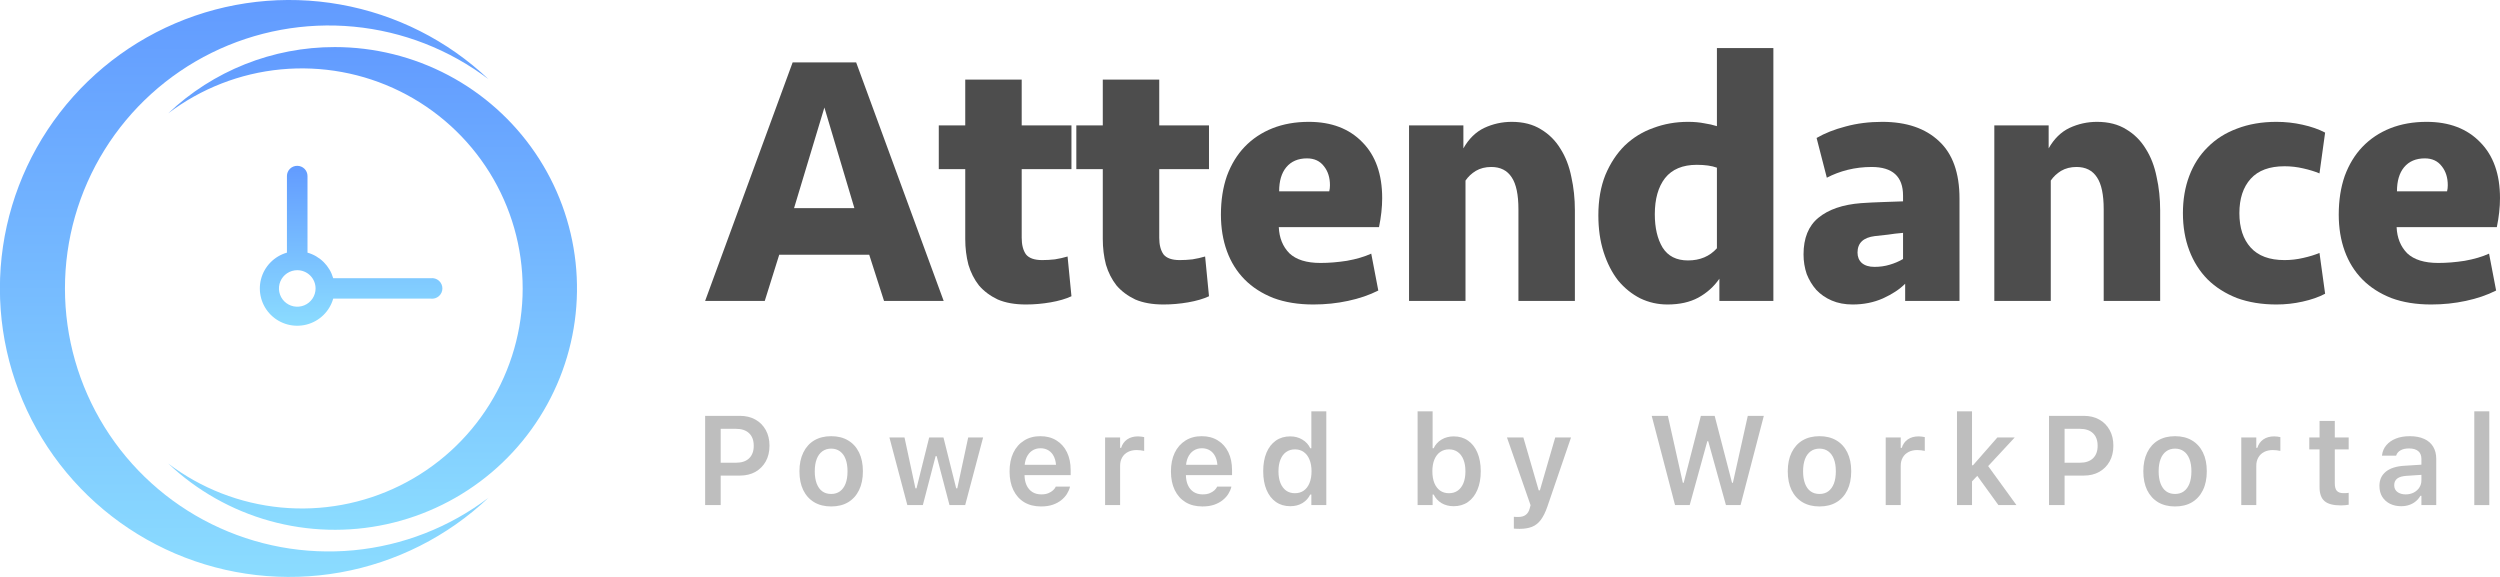 <svg width="234" height="54" viewBox="0 0 234 54" fill="none" xmlns="http://www.w3.org/2000/svg">
<g clip-path="url(#clip0_2_6)">
<path d="M6.08 27.001C6.079 22.415 7.363 17.919 9.788 14.022C12.213 10.125 15.683 6.981 19.805 4.944C23.927 2.908 28.538 2.06 33.118 2.496C37.698 2.933 42.064 4.637 45.725 7.415C41.883 3.78 37.056 1.348 31.841 0.42C26.627 -0.509 21.253 0.107 16.386 2.192C11.519 4.276 7.372 7.737 4.458 12.146C1.544 16.555 -0.009 21.72 -0.009 27C-0.009 32.28 1.544 37.444 4.458 41.854C7.372 46.263 11.519 49.724 16.386 51.808C21.253 53.893 26.627 54.509 31.841 53.58C37.056 52.652 41.883 50.22 45.725 46.585C42.065 49.363 37.698 51.067 33.119 51.504C28.539 51.94 23.928 51.093 19.806 49.056C15.684 47.02 12.214 43.876 9.789 39.979C7.364 36.082 6.079 31.587 6.08 27.001Z" fill="url(#paint0_linear_2_6)"/>
<path d="M31.335 4.406C25.53 4.4 19.946 6.622 15.742 10.612C18.805 8.287 22.458 6.861 26.291 6.495C30.123 6.13 33.982 6.839 37.432 8.542C40.882 10.246 43.786 12.877 45.816 16.137C47.846 19.398 48.922 23.16 48.922 26.998C48.922 30.835 47.846 34.597 45.816 37.858C43.786 41.119 40.882 43.749 37.432 45.453C33.982 47.157 30.123 47.866 26.291 47.5C22.458 47.134 18.805 45.708 15.742 43.383C18.427 45.924 21.696 47.77 25.262 48.76C28.829 49.751 32.585 49.855 36.201 49.064C39.817 48.273 43.184 46.611 46.007 44.223C48.83 41.835 51.023 38.794 52.395 35.366C53.766 31.938 54.274 28.227 53.874 24.558C53.475 20.889 52.179 17.374 50.101 14.319C48.023 11.264 45.227 8.764 41.955 7.036C38.684 5.308 35.037 4.405 31.335 4.406Z" fill="url(#paint1_linear_2_6)"/>
<path d="M27.823 15.521C27.697 15.52 27.572 15.544 27.454 15.591C27.337 15.639 27.23 15.709 27.14 15.797C27.05 15.886 26.979 15.992 26.93 16.108C26.882 16.224 26.857 16.349 26.857 16.476V23.647C26.27 23.814 25.738 24.131 25.313 24.567C24.887 25.002 24.584 25.541 24.431 26.129C24.279 26.718 24.284 27.336 24.445 27.922C24.606 28.508 24.918 29.043 25.349 29.472C25.781 29.901 26.318 30.21 26.907 30.369C27.495 30.528 28.115 30.53 28.705 30.377C29.295 30.223 29.834 29.919 30.27 29.493C30.706 29.068 31.022 28.537 31.188 27.952H40.316C40.453 27.97 40.591 27.958 40.723 27.918C40.854 27.878 40.976 27.811 41.079 27.72C41.182 27.63 41.265 27.518 41.322 27.393C41.379 27.268 41.408 27.133 41.408 26.996C41.408 26.859 41.379 26.723 41.322 26.599C41.265 26.474 41.182 26.362 41.079 26.272C40.976 26.181 40.854 26.114 40.723 26.074C40.591 26.034 40.453 26.023 40.316 26.04H31.188C31.024 25.47 30.717 24.952 30.296 24.533C29.875 24.114 29.354 23.809 28.782 23.647V16.476C28.782 16.35 28.758 16.226 28.709 16.11C28.661 15.994 28.59 15.889 28.501 15.8C28.412 15.712 28.307 15.641 28.19 15.594C28.074 15.546 27.949 15.521 27.823 15.521ZM29.538 27.001C29.538 27.339 29.437 27.669 29.248 27.95C29.06 28.231 28.792 28.45 28.479 28.579C28.165 28.708 27.82 28.741 27.488 28.675C27.155 28.609 26.85 28.446 26.61 28.207C26.371 27.968 26.208 27.664 26.142 27.332C26.076 27.001 26.11 26.657 26.239 26.345C26.369 26.032 26.589 25.766 26.871 25.578C27.153 25.39 27.484 25.29 27.823 25.29C28.049 25.29 28.272 25.334 28.48 25.42C28.688 25.506 28.877 25.632 29.037 25.791C29.196 25.95 29.322 26.139 29.408 26.346C29.494 26.554 29.538 26.776 29.538 27.001Z" fill="url(#paint2_linear_2_6)"/>
</g>
<path d="M81.358 23.841H72.936L71.582 28.165H66L74.191 5.841H80.136L88.327 28.165H82.745L81.358 23.841ZM74.323 19.483H79.971L77.163 10.064L74.323 19.483Z" fill="#4D4D4D"/>
<path d="M87.87 11.74H90.347V7.45H95.631V11.74H100.288V15.83H95.631V22.265C95.631 22.913 95.763 23.427 96.028 23.807C96.314 24.165 96.82 24.344 97.547 24.344C97.943 24.344 98.34 24.321 98.736 24.276C99.154 24.209 99.55 24.12 99.925 24.008L100.288 27.729C99.76 27.975 99.11 28.165 98.34 28.299C97.569 28.433 96.798 28.5 96.028 28.5C94.993 28.5 94.112 28.344 93.385 28.031C92.681 27.695 92.097 27.26 91.635 26.724C91.195 26.165 90.864 25.517 90.644 24.779C90.446 24.02 90.347 23.215 90.347 22.366V15.83H87.87V11.74Z" fill="#4D4D4D"/>
<path d="M100.744 11.74H103.221V7.45H108.505V11.74H113.162V15.83H108.505V22.265C108.505 22.913 108.637 23.427 108.902 23.807C109.188 24.165 109.694 24.344 110.421 24.344C110.817 24.344 111.214 24.321 111.61 24.276C112.028 24.209 112.425 24.12 112.799 24.008L113.162 27.729C112.634 27.975 111.984 28.165 111.214 28.299C110.443 28.433 109.672 28.5 108.902 28.5C107.867 28.5 106.986 28.344 106.259 28.031C105.555 27.695 104.971 27.26 104.509 26.724C104.069 26.165 103.738 25.517 103.518 24.779C103.32 24.02 103.221 23.215 103.221 22.366V15.83H100.744V11.74Z" fill="#4D4D4D"/>
<path d="M122.502 11.405C124.616 11.405 126.29 12.042 127.523 13.316C128.756 14.567 129.372 16.31 129.372 18.545C129.372 19.394 129.273 20.299 129.075 21.26H119.695C119.739 22.265 120.069 23.081 120.686 23.707C121.324 24.31 122.293 24.612 123.592 24.612C124.385 24.612 125.211 24.545 126.069 24.411C126.95 24.254 127.71 24.031 128.348 23.74L129.009 27.193C128.172 27.617 127.225 27.941 126.168 28.165C125.134 28.388 124.055 28.5 122.932 28.5C121.523 28.5 120.279 28.299 119.2 27.897C118.121 27.472 117.218 26.891 116.491 26.154C115.765 25.416 115.214 24.534 114.84 23.506C114.466 22.478 114.278 21.338 114.278 20.087C114.278 18.746 114.466 17.539 114.84 16.466C115.236 15.394 115.787 14.489 116.491 13.751C117.218 12.992 118.088 12.411 119.101 12.008C120.113 11.606 121.247 11.405 122.502 11.405ZM122.337 14.824C121.501 14.824 120.851 15.103 120.389 15.662C119.948 16.198 119.728 16.947 119.728 17.908H124.418C124.462 17.729 124.484 17.539 124.484 17.338C124.484 16.623 124.297 16.031 123.923 15.562C123.548 15.07 123.02 14.824 122.337 14.824Z" fill="#4D4D4D"/>
<path d="M131.886 28.165V11.74H136.973V13.886C137.479 12.992 138.129 12.355 138.921 11.975C139.736 11.595 140.595 11.405 141.497 11.405C142.576 11.405 143.49 11.64 144.239 12.109C144.987 12.556 145.593 13.159 146.055 13.919C146.54 14.679 146.881 15.562 147.079 16.567C147.299 17.55 147.409 18.589 147.409 19.684V28.165H142.125V19.584C142.125 18.221 141.916 17.226 141.497 16.601C141.079 15.953 140.441 15.629 139.582 15.629C139.031 15.629 138.547 15.751 138.129 15.997C137.732 16.243 137.413 16.545 137.171 16.902V28.165H131.886Z" fill="#4D4D4D"/>
<path d="M165.988 28.165H160.934V26.087C160.428 26.824 159.768 27.416 158.953 27.863C158.16 28.288 157.202 28.5 156.079 28.5C155.177 28.5 154.329 28.31 153.536 27.93C152.744 27.528 152.05 26.969 151.456 26.254C150.883 25.517 150.432 24.634 150.101 23.606C149.771 22.578 149.606 21.427 149.606 20.154C149.606 18.724 149.826 17.461 150.267 16.366C150.729 15.271 151.334 14.355 152.083 13.617C152.854 12.88 153.745 12.332 154.758 11.975C155.771 11.595 156.85 11.405 157.995 11.405C158.567 11.405 159.074 11.45 159.514 11.539C159.955 11.606 160.351 11.695 160.703 11.807V4.5H165.988V28.165ZM157.995 24.377C159.118 24.377 160.021 23.997 160.703 23.237V15.695C160.219 15.517 159.591 15.427 158.821 15.427C157.5 15.427 156.509 15.841 155.848 16.668C155.21 17.494 154.89 18.623 154.89 20.053C154.89 21.327 155.133 22.366 155.617 23.17C156.123 23.975 156.916 24.377 157.995 24.377Z" fill="#4D4D4D"/>
<path d="M178.323 26.556C177.817 27.07 177.123 27.528 176.242 27.93C175.384 28.31 174.437 28.5 173.402 28.5C172.675 28.5 172.026 28.377 171.453 28.131C170.881 27.886 170.396 27.55 170 27.126C169.626 26.701 169.328 26.209 169.108 25.651C168.91 25.07 168.811 24.455 168.811 23.807C168.811 22.288 169.273 21.148 170.198 20.388C171.145 19.606 172.477 19.148 174.195 19.014C174.833 18.969 175.505 18.936 176.209 18.913C176.936 18.891 177.574 18.869 178.125 18.846V18.31C178.125 16.522 177.145 15.629 175.185 15.629C174.415 15.629 173.666 15.718 172.94 15.897C172.235 16.075 171.585 16.321 170.991 16.634L170.033 12.913C170.804 12.466 171.707 12.109 172.741 11.841C173.798 11.55 174.943 11.405 176.176 11.405C178.444 11.405 180.217 12.008 181.494 13.215C182.771 14.399 183.409 16.187 183.409 18.578V28.165H178.323V26.556ZM175.45 24.98C175.956 24.98 176.429 24.913 176.87 24.779C177.332 24.645 177.751 24.466 178.125 24.243V21.796C177.596 21.841 177.123 21.897 176.705 21.964C176.286 22.008 175.879 22.053 175.483 22.098C174.404 22.232 173.864 22.746 173.864 23.64C173.864 24.042 173.996 24.366 174.261 24.612C174.547 24.858 174.943 24.98 175.45 24.98Z" fill="#4D4D4D"/>
<path d="M186.668 28.165V11.74H191.754V13.886C192.26 12.992 192.91 12.355 193.703 11.975C194.517 11.595 195.376 11.405 196.279 11.405C197.358 11.405 198.271 11.64 199.02 12.109C199.769 12.556 200.374 13.159 200.837 13.919C201.321 14.679 201.662 15.562 201.86 16.567C202.081 17.55 202.191 18.589 202.191 19.684V28.165H196.906V19.584C196.906 18.221 196.697 17.226 196.279 16.601C195.86 15.953 195.222 15.629 194.363 15.629C193.813 15.629 193.328 15.751 192.91 15.997C192.514 16.243 192.194 16.545 191.952 16.902V28.165H186.668Z" fill="#4D4D4D"/>
<path d="M213.074 11.405C213.91 11.405 214.725 11.494 215.518 11.673C216.332 11.852 217.037 12.098 217.631 12.411L217.103 16.232C216.685 16.053 216.178 15.897 215.584 15.763C215.011 15.629 214.428 15.562 213.833 15.562C212.424 15.562 211.367 15.953 210.663 16.735C209.958 17.517 209.606 18.589 209.606 19.953C209.606 21.316 209.958 22.388 210.663 23.17C211.367 23.953 212.424 24.344 213.833 24.344C214.428 24.344 215.011 24.276 215.584 24.142C216.178 24.008 216.685 23.852 217.103 23.673L217.631 27.494C217.037 27.807 216.332 28.053 215.518 28.232C214.725 28.411 213.91 28.5 213.074 28.5C211.708 28.5 210.475 28.299 209.375 27.897C208.296 27.472 207.382 26.891 206.633 26.154C205.885 25.394 205.312 24.489 204.916 23.439C204.519 22.388 204.321 21.226 204.321 19.953C204.321 18.679 204.519 17.517 204.916 16.466C205.312 15.416 205.885 14.522 206.633 13.785C207.382 13.025 208.296 12.444 209.375 12.042C210.475 11.617 211.708 11.405 213.074 11.405Z" fill="#4D4D4D"/>
<path d="M227.13 11.405C229.244 11.405 230.917 12.042 232.15 13.316C233.384 14.567 234 16.31 234 18.545C234 19.394 233.901 20.299 233.703 21.26H224.323C224.367 22.265 224.697 23.081 225.314 23.707C225.952 24.31 226.921 24.612 228.22 24.612C229.013 24.612 229.838 24.545 230.697 24.411C231.578 24.254 232.338 24.031 232.976 23.74L233.637 27.193C232.8 27.617 231.853 27.941 230.796 28.165C229.761 28.388 228.683 28.5 227.56 28.5C226.15 28.5 224.906 28.299 223.827 27.897C222.749 27.472 221.846 26.891 221.119 26.154C220.393 25.416 219.842 24.534 219.468 23.506C219.094 22.478 218.906 21.338 218.906 20.087C218.906 18.746 219.094 17.539 219.468 16.466C219.864 15.394 220.415 14.489 221.119 13.751C221.846 12.992 222.716 12.411 223.728 12.008C224.741 11.606 225.875 11.405 227.13 11.405ZM226.965 14.824C226.128 14.824 225.479 15.103 225.016 15.662C224.576 16.198 224.356 16.947 224.356 17.908H229.046C229.09 17.729 229.112 17.539 229.112 17.338C229.112 16.623 228.925 16.031 228.55 15.562C228.176 15.07 227.648 14.824 226.965 14.824Z" fill="#4D4D4D"/>
<path d="M66.728 44.515H69.252C69.805 44.515 70.289 44.4 70.703 44.168C71.117 43.932 71.44 43.606 71.674 43.19C71.907 42.769 72.024 42.281 72.024 41.725V41.713C72.024 41.154 71.907 40.665 71.674 40.248C71.44 39.828 71.117 39.502 70.703 39.27C70.289 39.038 69.805 38.923 69.252 38.923H66.728V40.138H68.896C69.419 40.138 69.826 40.275 70.115 40.55C70.405 40.824 70.55 41.213 70.55 41.719V41.73C70.55 42.232 70.405 42.622 70.115 42.9C69.826 43.174 69.419 43.311 68.896 43.311H66.728V44.515ZM66 47.277H67.457V38.923H66V47.277Z" fill="#4C4C4C" fill-opacity="0.36"/>
<path d="M77.798 47.404C78.415 47.404 78.944 47.273 79.384 47.011C79.828 46.744 80.169 46.366 80.406 45.876C80.647 45.386 80.767 44.799 80.767 44.116V44.104C80.767 43.425 80.647 42.84 80.406 42.35C80.165 41.86 79.823 41.483 79.379 41.221C78.938 40.959 78.411 40.827 77.798 40.827C77.184 40.827 76.656 40.959 76.212 41.221C75.771 41.483 75.431 41.862 75.19 42.356C74.949 42.846 74.828 43.429 74.828 44.104V44.116C74.828 44.799 74.947 45.386 75.184 45.876C75.425 46.366 75.767 46.744 76.212 47.011C76.656 47.273 77.184 47.404 77.798 47.404ZM77.798 46.235C77.471 46.235 77.192 46.152 76.962 45.986C76.737 45.82 76.564 45.579 76.443 45.262C76.323 44.946 76.262 44.565 76.262 44.122V44.11C76.262 43.662 76.323 43.282 76.443 42.969C76.564 42.653 76.739 42.412 76.968 42.246C77.198 42.076 77.474 41.991 77.798 41.991C78.122 41.991 78.396 42.076 78.622 42.246C78.852 42.412 79.027 42.653 79.147 42.969C79.268 43.282 79.328 43.662 79.328 44.11V44.122C79.328 44.565 79.268 44.946 79.147 45.262C79.027 45.575 78.852 45.816 78.622 45.986C78.396 46.152 78.122 46.235 77.798 46.235Z" fill="#4C4C4C" fill-opacity="0.36"/>
<path d="M84.927 47.277H86.378L87.575 42.692H87.671L88.873 47.277H90.341L92.018 40.949H90.623L89.602 45.708H89.5L88.309 40.949H86.971L85.785 45.708H85.684L84.662 40.949H83.25L84.927 47.277Z" fill="#4C4C4C" fill-opacity="0.36"/>
<path d="M97.442 47.404C97.86 47.404 98.227 47.35 98.543 47.242C98.859 47.13 99.126 46.985 99.344 46.808C99.567 46.627 99.742 46.432 99.87 46.223C100.001 46.011 100.092 45.803 100.141 45.598L100.152 45.546H98.82L98.803 45.586C98.757 45.683 98.678 45.785 98.565 45.893C98.453 45.997 98.304 46.088 98.12 46.165C97.939 46.239 97.722 46.275 97.47 46.275C97.147 46.275 96.866 46.202 96.629 46.055C96.396 45.905 96.215 45.693 96.087 45.418C95.959 45.141 95.895 44.807 95.895 44.417V43.838C95.895 43.433 95.959 43.091 96.087 42.813C96.219 42.531 96.396 42.319 96.618 42.176C96.844 42.03 97.101 41.956 97.391 41.956C97.681 41.956 97.935 42.026 98.153 42.165C98.375 42.304 98.549 42.512 98.673 42.79C98.797 43.068 98.859 43.417 98.859 43.838V44.411L99.525 43.508H95.201V44.475H100.214V44C100.214 43.363 100.099 42.807 99.87 42.333C99.64 41.858 99.312 41.489 98.887 41.227C98.466 40.961 97.961 40.827 97.374 40.827C96.791 40.827 96.283 40.964 95.85 41.238C95.417 41.509 95.082 41.891 94.845 42.385C94.612 42.879 94.495 43.458 94.495 44.122V44.127C94.495 44.799 94.614 45.38 94.851 45.87C95.088 46.36 95.425 46.738 95.861 47.005C96.302 47.271 96.829 47.404 97.442 47.404Z" fill="#4C4C4C" fill-opacity="0.36"/>
<path d="M103.436 47.277H104.842V43.6C104.842 43.3 104.906 43.039 105.034 42.819C105.162 42.595 105.343 42.423 105.576 42.304C105.809 42.184 106.082 42.124 106.395 42.124C106.519 42.124 106.637 42.132 106.75 42.147C106.867 42.159 106.982 42.178 107.095 42.205V40.914C107.027 40.895 106.94 40.88 106.835 40.868C106.733 40.852 106.63 40.845 106.525 40.845C106.118 40.845 105.777 40.939 105.503 41.128C105.232 41.318 105.044 41.582 104.938 41.922H104.842V40.949H103.436V47.277Z" fill="#4C4C4C" fill-opacity="0.36"/>
<path d="M112.547 47.404C112.965 47.404 113.332 47.35 113.648 47.242C113.964 47.13 114.231 46.985 114.45 46.808C114.672 46.627 114.847 46.432 114.975 46.223C115.106 46.011 115.197 45.803 115.246 45.598L115.257 45.546H113.925L113.908 45.586C113.863 45.683 113.784 45.785 113.671 45.893C113.558 45.997 113.409 46.088 113.225 46.165C113.044 46.239 112.828 46.275 112.575 46.275C112.252 46.275 111.971 46.202 111.734 46.055C111.501 45.905 111.32 45.693 111.192 45.418C111.064 45.141 111 44.807 111 44.417V43.838C111 43.433 111.064 43.091 111.192 42.813C111.324 42.531 111.501 42.319 111.723 42.176C111.949 42.03 112.207 41.956 112.496 41.956C112.786 41.956 113.04 42.026 113.259 42.165C113.481 42.304 113.654 42.512 113.778 42.79C113.902 43.068 113.964 43.417 113.964 43.838V44.411L114.63 43.508H110.306V44.475H115.319V44C115.319 43.363 115.204 42.807 114.975 42.333C114.745 41.858 114.418 41.489 113.992 41.227C113.571 40.961 113.067 40.827 112.479 40.827C111.896 40.827 111.388 40.964 110.955 41.238C110.522 41.509 110.187 41.891 109.95 42.385C109.717 42.879 109.6 43.458 109.6 44.122V44.127C109.6 44.799 109.719 45.38 109.956 45.87C110.193 46.36 110.53 46.738 110.966 47.005C111.407 47.271 111.934 47.404 112.547 47.404Z" fill="#4C4C4C" fill-opacity="0.36"/>
<path d="M120.766 47.381C121.203 47.381 121.581 47.285 121.901 47.092C122.224 46.899 122.471 46.63 122.64 46.287H122.742V47.277H124.142V38.5H122.742V41.956H122.64C122.482 41.617 122.236 41.346 121.901 41.146C121.569 40.945 121.191 40.845 120.766 40.845C120.247 40.845 119.797 40.978 119.417 41.244C119.04 41.507 118.749 41.883 118.542 42.373C118.338 42.859 118.237 43.438 118.237 44.11V44.122C118.237 44.785 118.34 45.362 118.547 45.853C118.754 46.343 119.048 46.721 119.428 46.987C119.808 47.25 120.254 47.381 120.766 47.381ZM121.206 46.165C120.886 46.165 120.612 46.084 120.382 45.922C120.152 45.756 119.976 45.521 119.851 45.216C119.727 44.911 119.665 44.546 119.665 44.122V44.11C119.665 43.685 119.727 43.321 119.851 43.016C119.976 42.707 120.152 42.472 120.382 42.309C120.615 42.144 120.89 42.06 121.206 42.06C121.526 42.06 121.801 42.144 122.03 42.309C122.264 42.475 122.443 42.711 122.567 43.016C122.695 43.321 122.759 43.685 122.759 44.11V44.122C122.759 44.542 122.695 44.907 122.567 45.216C122.443 45.521 122.264 45.756 122.03 45.922C121.801 46.084 121.526 46.165 121.206 46.165Z" fill="#4C4C4C" fill-opacity="0.36"/>
<path d="M136.063 47.381C136.579 47.381 137.025 47.25 137.401 46.987C137.781 46.721 138.075 46.343 138.282 45.853C138.492 45.362 138.598 44.785 138.598 44.122V44.11C138.598 43.438 138.494 42.859 138.287 42.373C138.08 41.883 137.787 41.507 137.407 41.244C137.03 40.978 136.582 40.845 136.063 40.845C135.638 40.845 135.258 40.945 134.923 41.146C134.591 41.346 134.347 41.617 134.189 41.956H134.093V38.5H132.687V47.277H134.093V46.287H134.189C134.358 46.63 134.605 46.899 134.928 47.092C135.252 47.285 135.63 47.381 136.063 47.381ZM135.623 46.165C135.303 46.165 135.026 46.084 134.793 45.922C134.563 45.756 134.384 45.521 134.257 45.216C134.132 44.907 134.07 44.542 134.07 44.122V44.11C134.07 43.685 134.132 43.321 134.257 43.016C134.384 42.711 134.565 42.475 134.798 42.309C135.032 42.144 135.307 42.06 135.623 42.06C135.943 42.06 136.217 42.144 136.447 42.309C136.677 42.472 136.853 42.707 136.978 43.016C137.102 43.321 137.164 43.685 137.164 44.11V44.122C137.164 44.546 137.102 44.911 136.978 45.216C136.853 45.521 136.677 45.756 136.447 45.922C136.217 46.084 135.943 46.165 135.623 46.165Z" fill="#4C4C4C" fill-opacity="0.36"/>
<path d="M142.233 49.5C142.688 49.5 143.076 49.436 143.395 49.309C143.719 49.182 143.994 48.965 144.22 48.66C144.449 48.356 144.654 47.941 144.835 47.416L147.048 40.949H145.569L143.943 46.553L144.316 45.893H143.83L144.214 46.553L142.588 40.949H141.053L143.26 47.283L143.187 47.572C143.111 47.858 142.985 48.064 142.808 48.192C142.635 48.323 142.404 48.388 142.114 48.388C142.042 48.388 141.969 48.386 141.894 48.383C141.819 48.383 141.753 48.379 141.696 48.371V49.477C141.783 49.485 141.871 49.49 141.962 49.494C142.056 49.498 142.146 49.5 142.233 49.5Z" fill="#4C4C4C" fill-opacity="0.36"/>
<path d="M156.784 47.277H158.156L159.805 41.296H159.889L161.549 47.277H162.915L165.094 38.923H163.593L162.198 45.193H162.119L160.493 38.923H159.201L157.592 45.193H157.513L156.113 38.923H154.6L156.784 47.277Z" fill="#4C4C4C" fill-opacity="0.36"/>
<path d="M170.304 47.404C170.921 47.404 171.45 47.273 171.891 47.011C172.335 46.744 172.675 46.366 172.912 45.876C173.153 45.386 173.274 44.799 173.274 44.116V44.104C173.274 43.425 173.153 42.84 172.912 42.35C172.672 41.86 172.329 41.483 171.885 41.221C171.445 40.959 170.918 40.827 170.304 40.827C169.691 40.827 169.162 40.959 168.718 41.221C168.278 41.483 167.937 41.862 167.696 42.356C167.455 42.846 167.335 43.429 167.335 44.104V44.116C167.335 44.799 167.453 45.386 167.69 45.876C167.931 46.366 168.274 46.744 168.718 47.011C169.162 47.273 169.691 47.404 170.304 47.404ZM170.304 46.235C169.977 46.235 169.698 46.152 169.469 45.986C169.243 45.82 169.07 45.579 168.949 45.262C168.829 44.946 168.769 44.565 168.769 44.122V44.11C168.769 43.662 168.829 43.282 168.949 42.969C169.07 42.653 169.245 42.412 169.474 42.246C169.704 42.076 169.981 41.991 170.304 41.991C170.628 41.991 170.903 42.076 171.128 42.246C171.358 42.412 171.533 42.653 171.653 42.969C171.774 43.282 171.834 43.662 171.834 44.11V44.122C171.834 44.565 171.774 44.946 171.653 45.262C171.533 45.575 171.358 45.816 171.128 45.986C170.903 46.152 170.628 46.235 170.304 46.235Z" fill="#4C4C4C" fill-opacity="0.36"/>
<path d="M176.502 47.277H177.908V43.6C177.908 43.3 177.972 43.039 178.1 42.819C178.228 42.595 178.408 42.423 178.642 42.304C178.875 42.184 179.148 42.124 179.46 42.124C179.584 42.124 179.703 42.132 179.816 42.147C179.932 42.159 180.047 42.178 180.16 42.205V40.914C180.092 40.895 180.006 40.88 179.9 40.868C179.799 40.852 179.695 40.845 179.59 40.845C179.183 40.845 178.843 40.939 178.568 41.128C178.297 41.318 178.109 41.582 178.004 41.922H177.908V40.949H176.502V47.277Z" fill="#4C4C4C" fill-opacity="0.36"/>
<path d="M183.174 47.277H184.58V38.5H183.174V47.277ZM187.052 47.277H188.74L186.019 43.525L184.975 44.405L187.052 47.277ZM184.461 45.181L185.251 44.353L185.895 43.838L188.576 40.949H186.951L184.675 43.548H184.41L184.461 45.181Z" fill="#4C4C4C" fill-opacity="0.36"/>
<path d="M192.516 44.515H195.039C195.593 44.515 196.076 44.4 196.49 44.168C196.904 43.932 197.228 43.606 197.461 43.19C197.695 42.769 197.811 42.281 197.811 41.725V41.713C197.811 41.154 197.695 40.665 197.461 40.248C197.228 39.828 196.904 39.502 196.49 39.27C196.076 39.038 195.593 38.923 195.039 38.923H192.516V40.138H194.684C195.207 40.138 195.613 40.275 195.903 40.55C196.193 40.824 196.338 41.213 196.338 41.719V41.73C196.338 42.232 196.193 42.622 195.903 42.9C195.613 43.174 195.207 43.311 194.684 43.311H192.516V44.515ZM191.788 47.277H193.244V38.923H191.788V47.277Z" fill="#4C4C4C" fill-opacity="0.36"/>
<path d="M203.586 47.404C204.203 47.404 204.732 47.273 205.172 47.011C205.616 46.744 205.957 46.366 206.194 45.876C206.435 45.386 206.555 44.799 206.555 44.116V44.104C206.555 43.425 206.435 42.84 206.194 42.35C205.953 41.86 205.61 41.483 205.166 41.221C204.726 40.959 204.199 40.827 203.586 40.827C202.972 40.827 202.443 40.959 201.999 41.221C201.559 41.483 201.218 41.862 200.977 42.356C200.737 42.846 200.616 43.429 200.616 44.104V44.116C200.616 44.799 200.735 45.386 200.972 45.876C201.213 46.366 201.555 46.744 201.999 47.011C202.443 47.273 202.972 47.404 203.586 47.404ZM203.586 46.235C203.258 46.235 202.98 46.152 202.75 45.986C202.524 45.82 202.351 45.579 202.231 45.262C202.11 44.946 202.05 44.565 202.05 44.122V44.11C202.05 43.662 202.11 43.282 202.231 42.969C202.351 42.653 202.526 42.412 202.756 42.246C202.985 42.076 203.262 41.991 203.586 41.991C203.909 41.991 204.184 42.076 204.41 42.246C204.639 42.412 204.814 42.653 204.935 42.969C205.055 43.282 205.116 43.662 205.116 44.11V44.122C205.116 44.565 205.055 44.946 204.935 45.262C204.814 45.575 204.639 45.816 204.41 45.986C204.184 46.152 203.909 46.235 203.586 46.235Z" fill="#4C4C4C" fill-opacity="0.36"/>
<path d="M209.783 47.277H211.189V43.6C211.189 43.3 211.253 43.039 211.381 42.819C211.509 42.595 211.69 42.423 211.923 42.304C212.156 42.184 212.429 42.124 212.742 42.124C212.866 42.124 212.984 42.132 213.097 42.147C213.214 42.159 213.329 42.178 213.442 42.205V40.914C213.374 40.895 213.287 40.88 213.182 40.868C213.08 40.852 212.977 40.845 212.871 40.845C212.465 40.845 212.124 40.939 211.85 41.128C211.579 41.318 211.39 41.582 211.285 41.922H211.189V40.949H209.783V47.277Z" fill="#4C4C4C" fill-opacity="0.36"/>
<path d="M219.109 47.306C219.244 47.306 219.374 47.3 219.498 47.288C219.626 47.277 219.739 47.261 219.837 47.242V46.13C219.754 46.138 219.679 46.146 219.611 46.154C219.547 46.157 219.464 46.16 219.363 46.16C219.073 46.16 218.862 46.088 218.73 45.945C218.602 45.799 218.538 45.569 218.538 45.256V42.066H219.837V40.949H218.538V39.397H217.11V40.949H216.15V42.066H217.11V45.598C217.11 46.204 217.266 46.64 217.579 46.906C217.891 47.173 218.401 47.306 219.109 47.306Z" fill="#4C4C4C" fill-opacity="0.36"/>
<path d="M224.742 47.381C225.016 47.381 225.269 47.343 225.498 47.265C225.728 47.188 225.931 47.076 226.108 46.929C226.289 46.783 226.435 46.609 226.548 46.408H226.644V47.277H228.033V42.952C228.033 42.508 227.937 42.128 227.745 41.812C227.553 41.491 227.273 41.248 226.904 41.082C226.535 40.912 226.083 40.827 225.549 40.827C225.064 40.827 224.634 40.901 224.262 41.047C223.889 41.194 223.59 41.401 223.364 41.667C223.138 41.933 223.003 42.244 222.958 42.599L222.952 42.651H224.279L224.284 42.628C224.356 42.419 224.493 42.259 224.697 42.147C224.9 42.032 225.161 41.974 225.481 41.974C225.865 41.974 226.155 42.059 226.351 42.228C226.546 42.394 226.644 42.636 226.644 42.952V44.955C226.644 45.206 226.58 45.432 226.452 45.633C226.324 45.83 226.149 45.986 225.927 46.102C225.705 46.217 225.453 46.275 225.171 46.275C224.858 46.275 224.601 46.2 224.397 46.05C224.198 45.899 224.098 45.689 224.098 45.418V45.407C224.098 45.144 224.192 44.94 224.38 44.793C224.569 44.647 224.86 44.562 225.255 44.538L227.339 44.4V43.45L225.058 43.595C224.305 43.637 223.726 43.821 223.319 44.145C222.916 44.469 222.715 44.913 222.715 45.476V45.488C222.715 45.874 222.802 46.21 222.975 46.495C223.152 46.777 223.392 46.995 223.697 47.15C224.006 47.304 224.354 47.381 224.742 47.381Z" fill="#4C4C4C" fill-opacity="0.36"/>
<path d="M231.594 47.277H233V38.5H231.594V47.277Z" fill="#4C4C4C" fill-opacity="0.36"/>
<defs>
<linearGradient id="paint0_linear_2_6" x1="22.858" y1="-0.001" x2="22.858" y2="54.001" gradientUnits="userSpaceOnUse">
<stop stop-color="#629BFF"/>
<stop offset="1" stop-color="#8BDCFF"/>
</linearGradient>
<linearGradient id="paint1_linear_2_6" x1="34.874" y1="4.406" x2="34.874" y2="49.589" gradientUnits="userSpaceOnUse">
<stop stop-color="#629BFF"/>
<stop offset="1" stop-color="#8BDCFF"/>
</linearGradient>
<linearGradient id="paint2_linear_2_6" x1="32.864" y1="15.521" x2="32.864" y2="30.49" gradientUnits="userSpaceOnUse">
<stop stop-color="#629BFF"/>
<stop offset="1" stop-color="#8BDCFF"/>
</linearGradient>
<clipPath id="clip0_2_6">
<rect width="54" height="54" fill="white"/>
</clipPath>
</defs>
</svg>
